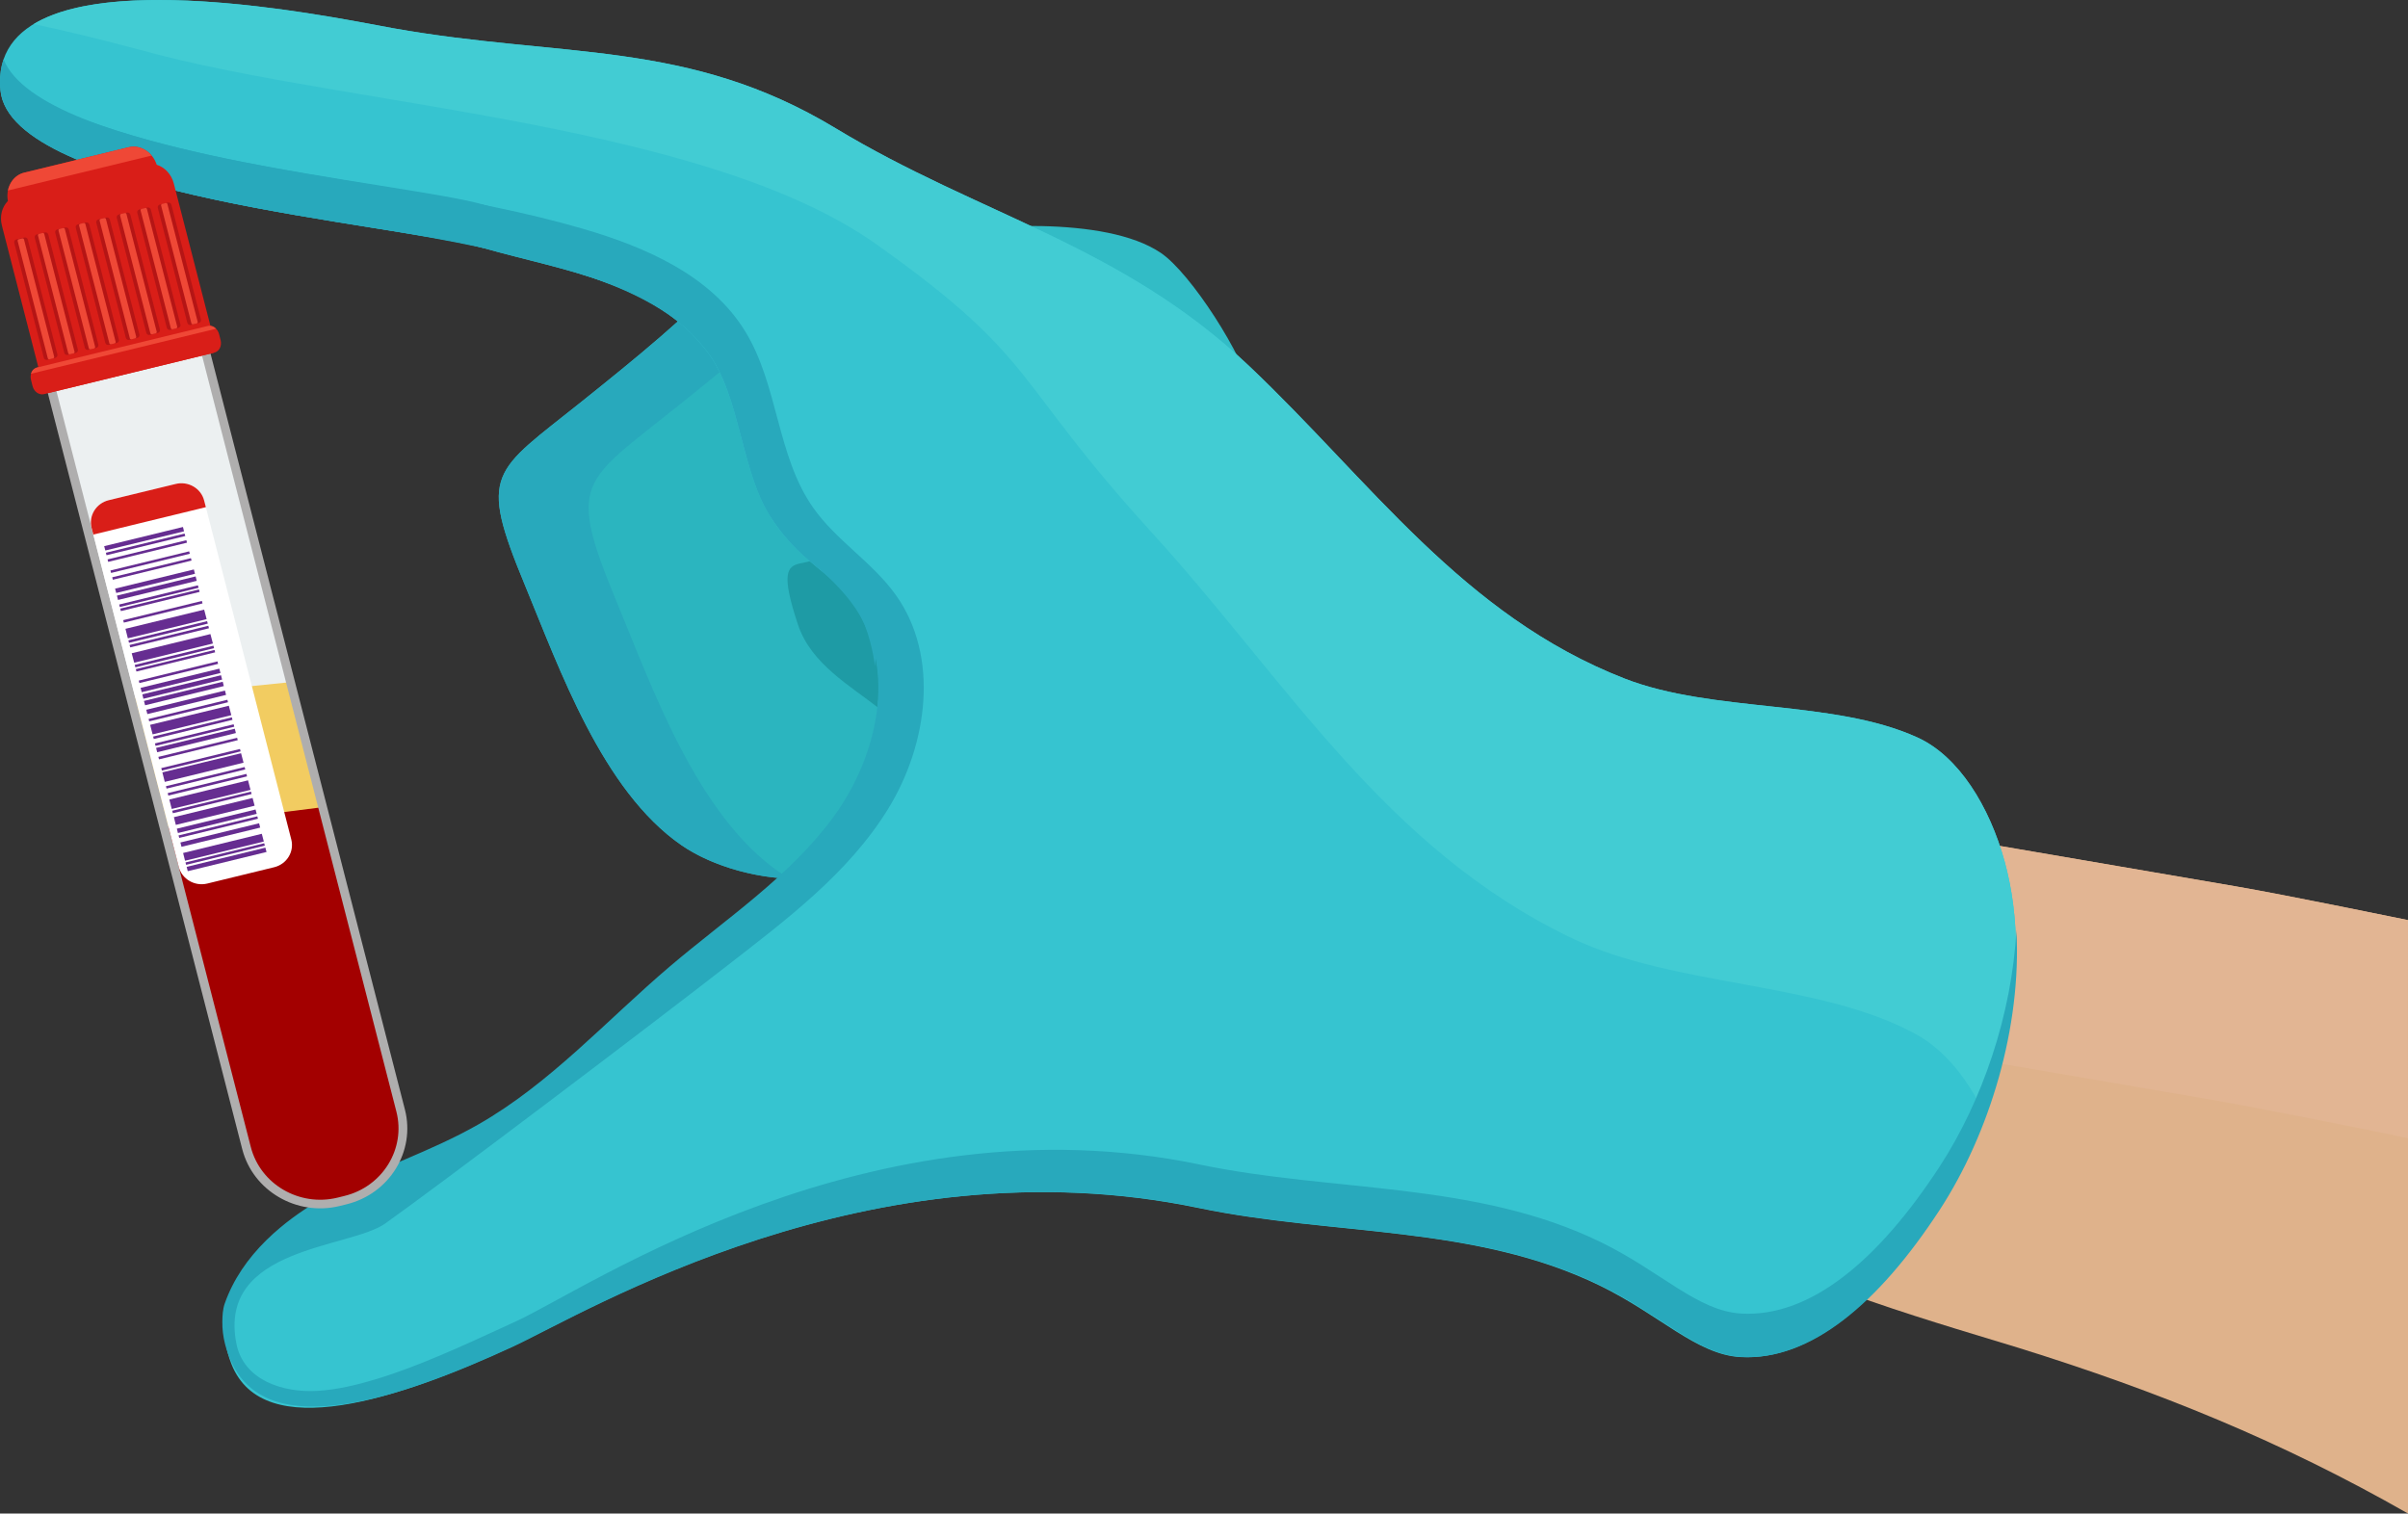 <?xml version="1.0" encoding="utf-8"?>
<!-- Generator: Adobe Illustrator 23.0.1, SVG Export Plug-In . SVG Version: 6.00 Build 0)  -->
<svg version="1.1" id="Camada_1" xmlns="http://www.w3.org/2000/svg" xmlns:xlink="http://www.w3.org/1999/xlink" x="0px" y="0px"
	 viewBox="0 0 311.15 195.59" style="enable-background:new 0 0 311.15 195.59;" xml:space="preserve">
<rect x="0" y="0" width="311.15" height="195.59" fill="#333333" stroke="none"/>
<style type="text/css">
	.st0{fill:none;}
	.st1{fill:#1E9BA5;}
	.st2{fill:#2BB5BF;}
	.st3{fill:#28A9BC;}
	.st4{fill:#32BCC6;}
	.st5{fill:#DFB28B;}
	.st6{fill:#E2B593;}
	.st7{fill:#36C4D0;}
	.st8{fill:#42CCD3;}
	.st9{fill:#ECF0F1;}
	.st10{fill:#F2CC61;}
	.st11{fill:#A30000;}
	.st12{fill:#AFAEAE;}
	.st13{fill:#D91E18;}
	.st14{fill:#B51515;}
	.st15{fill:#EF4836;}
	.st16{fill:#FFFFFF;}
	.st17{fill:#662D91;}
</style>
<path class="st0" d="M298.62-5782.32"/>
<path class="st0" d="M298.62,5469.07"/>
<path class="st0" d="M298.62-5782.32"/>
<path class="st0" d="M298.62,5469.07"/>
<path class="st0" d="M238.21,123"/>
<path class="st0" d="M298.62-5782.32"/>
<path class="st0" d="M298.62,5469.07"/>
<path class="st1" d="M111.98,94.82h-6.5c-3.9,0-7.09-3.19-7.09-7.09V71.96c0-3.9,3.19-7.09,7.09-7.09h6.5c3.9,0,7.09,3.19,7.09,7.09
	v15.77C119.07,91.63,115.88,94.82,111.98,94.82"/>
<path class="st2" d="M94.79,34.52C88.85,40.9,82.01,46.4,75.23,51.84c-11.56,9.27-13.48,9.09-7.4,23.78
	c4.46,10.78,9.98,26.53,20.22,33.6c7.98,5.51,25.29,7.43,29.99-4.21c5.34-13.21-11.52-14.05-14.93-24.29
	c-4.46-13.38,3.4-3.31,4.96-13.14C109.31,59.8,97.86,42.15,94.79,34.52"/>
<path class="st3" d="M100.78,112.76c-10.73-7.4-16.5-23.9-21.18-35.19c-6.37-15.39-4.36-15.2,7.75-24.91
	c3.92-3.14,7.84-6.3,11.62-9.63c-1.75-3.35-3.31-6.34-4.18-8.52C88.85,40.9,82.01,46.4,75.23,51.84
	c-11.56,9.27-13.48,9.09-7.4,23.78c4.46,10.78,9.98,26.53,20.22,33.6c3.49,2.41,8.77,4.13,14,4.33
	C101.61,113.3,101.18,113.04,100.78,112.76"/>
<path class="st4" d="M119.11,30.35c7.26-1.24,23.63-2.56,30.87,2.32c3.92,2.64,10.8,13.46,11.77,18.09
	C156.45,48,117.66,35.75,119.11,30.35"/>
<path class="st5" d="M223.87,159.85c5.84,5.36,29.43,11.99,36.99,14.34c17.93,5.58,33.98,12.08,50.29,21.4v-76.69
	c0,0-15.92-3.28-22.25-4.36c-12.41-2.13-24.82-4.25-37.22-6.38c-2.58-0.44-5.78-0.63-7.22,1.55c-0.57,0.87-0.71,1.94-0.82,2.98
	c-0.65,6.18-0.69,12.42-0.14,18.61c0.48,5.32,1.37,10.89-0.61,15.86c-1.06,2.67-2.89,4.96-4.07,7.59
	C237.65,157.37,223.87,159.85,223.87,159.85"/>
<path class="st6" d="M284.85,141.96c-13.67-2.34-27.33-4.68-41-7.02c-0.11-1.21-0.24-2.43-0.35-3.63
	c-0.56-6.19-0.51-12.43,0.14-18.61c0.11-1.03,0.25-2.11,0.82-2.98c1.44-2.19,4.65-2,7.22-1.55c12.41,2.13,24.82,4.25,37.22,6.38
	c6.33,1.08,22.25,4.36,22.25,4.36s-0.09,12.9,0,28.17C304.02,145.59,291.16,143.04,284.85,141.96"/>
<path class="st7" d="M29.92,176.31c4.13,10.33,21.58,4.5,36.25-2.28c9.35-4.32,46.16-26.79,88.72-17.92
	c17.32,3.61,35.67,2.15,51.83,10.03c7.76,3.78,12.5,8.92,18.17,9.23c8.9,0.49,17.68-6.85,25.6-18.98
	c8.06-12.35,12.5-30.58,8.55-45.02c-1.97-7.19-5.95-13.64-11.26-16.06c-10.81-4.94-26.38-3.16-37.83-7.61
	c-20.98-8.17-32.91-25.61-48.59-40.44c-16.5-15.62-34.83-19.46-53.37-30.67C88.91,5.05,72.76,7.56,50.75,3.64
	C43.45,2.34-1.8-7.42,0.06,11.68C1.37,25.2,51.49,28.94,62.49,32.06c10.47,2.97,22.06,4.43,28.85,13.33
	c4.51,5.9,4.2,15.61,8.72,22.14c5.3,7.65,11.05,6.96,13.1,17.22c1.65,8.21-2.04,17.51-7.37,23.72
	c-5.53,6.44-13.04,11.39-19.16,17.37c-7.72,7.54-13.93,13.88-23.64,19.32C53.7,150.38,23.53,160.31,29.92,176.31"/>
<path class="st8" d="M20.85,7.17c25.88,6.59,70.65,8.98,92.38,24.39c21.11,14.98,17.32,17.21,35.6,37.26
	c17.38,19.05,30.07,40.88,54.35,52.45c13.25,6.31,31.96,5.55,44.41,12.39c3.75,2.06,6.77,5.88,8.95,10.55
	c3.9-10.57,5.29-22.65,2.5-32.84c-1.97-7.19-5.96-13.64-11.26-16.06c-10.81-4.94-26.38-3.16-37.83-7.61
	c-20.98-8.17-32.91-25.61-48.59-40.45c-16.5-15.62-34.83-19.46-53.37-30.67C88.91,5.05,72.76,7.56,50.75,3.64
	C44.99,2.62,15.58-3.68,4.36,3.11C12.02,4.74,18.34,6.53,20.85,7.17"/>
<path class="st3" d="M91.34,45.39c4.51,5.9,4.2,15.61,8.72,22.14c5.3,7.65,10.7,6.76,12.75,17.02c0.1,0.52,0.19,1.05,0.25,1.59
	c0.27-2.43,0.21-4.87-0.25-7.2c-2.06-10.26-7.46-9.37-12.75-17.02c-4.52-6.53-4.22-16.24-8.72-22.14
	c-6.79-8.9-18.39-10.37-28.85-13.33C51.94,23.46,5.4,19.89,0.46,7.67c-0.4,1.17-0.55,2.5-0.4,4.01
	C1.37,25.2,51.49,28.95,62.49,32.06C72.95,35.03,84.55,36.5,91.34,45.39"/>
<path class="st3" d="M64.03,26.79c3.81,0.79,7.59,1.7,11.31,2.78c8.13,2.37,16.55,6.05,20.97,13.28c4.26,6.96,4.06,16.06,8.75,22.74
	c2.98,4.25,7.66,7.06,10.68,11.28c5.69,7.96,4.15,19.33-0.98,27.66c-5.13,8.33-13.18,14.34-20.9,20.34
	c-10.05,7.82-36.88,28.12-44.08,33.24c-4.56,3.25-21.68,2.98-19.24,15.5c0.92,4.73,5.97,6.39,10.45,6.13
	c2.57-0.15,5.1-0.76,7.56-1.5c2.81-0.85,5.55-1.91,8.25-3.05c2.76-1.16,5.47-2.41,8.19-3.66c0.58-0.27,1.17-0.54,1.76-0.81
	c9.35-4.32,45.7-29.1,88.27-20.23c17.32,3.61,35.67,2.15,51.83,10.03c7.76,3.78,12.5,8.92,18.17,9.23
	c8.9,0.49,17.68-6.85,25.6-18.98c5.53-8.47,9.35-19.7,9.93-30.58c0.69,12.51-3.45,26.26-9.93,36.19
	c-7.92,12.12-16.7,19.47-25.6,18.98c-5.67-0.31-10.42-5.45-18.17-9.23c-16.16-7.88-34.51-6.42-51.83-10.03
	c-42.57-8.87-79.38,13.6-88.72,17.92c-14.67,6.78-31.37,12.28-36.25,2.28c-0.84-1.71-1.35-3.59-1.32-5.5
	c0.01-0.79,0.05-1.61,0.31-2.35c0.27-0.77,0.59-1.52,0.96-2.25c1.48-2.94,3.7-5.46,6.21-7.56c2.02-1.69,4.25-3.14,6.57-4.39
	c6.16-3.32,12.91-5.45,18.99-8.92c9.34-5.32,16.64-13.52,24.83-20.48c7.31-6.21,15.52-11.62,21.17-19.38
	c5.64-7.76,8.11-18.91,2.76-26.87c-3.02-4.5-8.08-7.35-10.99-11.92c-3.67-5.77-3.34-13.34-6.73-19.28
	c-3.51-6.16-10.39-9.54-17.11-11.79c-21.64-7.27-45.51-6.65-66.57-15.46C4.93,18.4,0.37,15.22,0,10.7
	C19.54,20.99,42.32,22.27,64.03,26.79"/>
<path class="st9" d="M43.75,155.3l0.89-0.22c5.26-1.28,8.45-6.46,7.13-11.58L23.83,34.84L3.91,39.69l27.94,108.67
	C33.17,153.48,38.49,156.58,43.75,155.3"/>
<polygon class="st10" points="37.54,88.15 41.69,104.31 21.77,109.16 16.46,90.3 "/>
<path class="st11" d="M41.69,104.31l10.08,39.21c1.32,5.11-1.88,10.3-7.13,11.58l-0.89,0.22c-5.26,1.28-10.58-1.83-11.89-6.94
	L21.3,106.88L41.69,104.31z"/>
<path class="st12" d="M31.3,148.5L3.22,39.29l21.02-5.12l28.08,109.21c1.39,5.4-2,10.9-7.55,12.25l-0.89,0.22
	C38.34,157.2,32.69,153.9,31.3,148.5 M4.61,40.1l27.8,108.13c1.24,4.81,6.26,7.74,11.2,6.54l0.89-0.22c4.94-1.2,7.95-6.09,6.72-10.9
	L23.42,35.51L4.61,40.1z"/>
<path class="st13" d="M20.25,21.29c-0.53-1.63-2.11-2.63-3.63-2.26L3.13,22.31c-0.65,0.16-1.19,0.55-1.57,1.07
	c-0.51,0.69-0.72,1.63-0.54,2.59c-0.75,0.76-1.09,1.95-0.78,3.16l5.43,21.11c0.09,0.36,0.43,0.59,0.76,0.51l21.04-5.12
	c0.33-0.08,0.52-0.44,0.42-0.8l-5.43-21.11C22.15,22.51,21.28,21.61,20.25,21.29"/>
<path class="st14" d="M7.15,46.24L6.1,46.5c-0.2,0.05-0.39-0.07-0.44-0.26L1.84,31.37c-0.05-0.19,0.07-0.38,0.26-0.43l1.05-0.25
	c0.19-0.05,0.39,0.07,0.44,0.26l3.83,14.87C7.46,46,7.34,46.2,7.15,46.24"/>
<path class="st15" d="M6.85,46.32L6.4,46.43c-0.1,0.02-0.2-0.03-0.22-0.13l-3.9-15.16c-0.02-0.1,0.04-0.19,0.14-0.22l0.46-0.11
	c0.1-0.02,0.2,0.03,0.22,0.13l3.9,15.16C7.01,46.19,6.95,46.29,6.85,46.32"/>
<path class="st14" d="M9.8,45.6l-1.05,0.26c-0.2,0.05-0.39-0.07-0.44-0.26L4.49,30.72c-0.05-0.19,0.07-0.38,0.26-0.43l1.05-0.25
	c0.19-0.05,0.39,0.07,0.44,0.26l3.82,14.87C10.11,45.36,9.99,45.55,9.8,45.6"/>
<path class="st15" d="M9.5,45.67l-0.46,0.11c-0.1,0.02-0.2-0.03-0.22-0.13L4.91,30.44c-0.02-0.1,0.04-0.19,0.13-0.22l0.46-0.11
	c0.1-0.02,0.2,0.03,0.22,0.13l3.91,15.21C9.66,45.55,9.6,45.65,9.5,45.67"/>
<path class="st14" d="M12.45,44.95l-1.05,0.26c-0.19,0.05-0.39-0.07-0.44-0.26L7.14,30.08c-0.05-0.19,0.07-0.38,0.26-0.43l1.05-0.25
	c0.19-0.05,0.39,0.07,0.44,0.26l3.82,14.87C12.76,44.71,12.64,44.91,12.45,44.95"/>
<path class="st15" d="M12.16,45.03l-0.46,0.11c-0.1,0.02-0.2-0.03-0.22-0.13L7.56,29.8C7.54,29.7,7.6,29.6,7.7,29.58l0.46-0.11
	c0.1-0.02,0.2,0.03,0.22,0.13l3.91,15.21C12.31,44.9,12.25,45,12.16,45.03"/>
<path class="st14" d="M15.1,44.31l-1.05,0.26c-0.19,0.05-0.39-0.07-0.44-0.26L9.79,29.43c-0.05-0.19,0.07-0.38,0.26-0.43l1.05-0.25
	c0.19-0.05,0.39,0.07,0.44,0.26l3.82,14.87C15.41,44.07,15.29,44.26,15.1,44.31"/>
<path class="st15" d="M14.81,44.38l-0.46,0.11c-0.1,0.02-0.2-0.04-0.22-0.13l-3.91-15.21c-0.02-0.1,0.04-0.19,0.13-0.22l0.46-0.11
	c0.1-0.02,0.2,0.03,0.22,0.13l3.91,15.21C14.96,44.26,14.9,44.36,14.81,44.38"/>
<path class="st14" d="M17.75,43.66l-1.05,0.26c-0.19,0.05-0.39-0.07-0.44-0.26l-3.82-14.87c-0.05-0.19,0.07-0.38,0.26-0.43
	l1.05-0.25c0.19-0.05,0.39,0.07,0.44,0.26l3.83,14.87C18.06,43.42,17.94,43.62,17.75,43.66"/>
<path class="st15" d="M17.46,43.73L17,43.85c-0.1,0.02-0.2-0.04-0.22-0.13l-3.91-15.21c-0.02-0.1,0.04-0.19,0.14-0.22l0.46-0.11
	c0.1-0.02,0.2,0.03,0.22,0.13l3.91,15.21C17.61,43.61,17.55,43.71,17.46,43.73"/>
<path class="st14" d="M20.4,43.02l-1.05,0.26c-0.19,0.05-0.39-0.07-0.44-0.26l-3.82-14.87c-0.05-0.19,0.07-0.38,0.26-0.43l1.05-0.25
	c0.19-0.05,0.39,0.07,0.44,0.26l3.83,14.87C20.71,42.78,20.6,42.97,20.4,43.02"/>
<path class="st15" d="M20.11,43.09l-0.46,0.11c-0.1,0.02-0.2-0.04-0.22-0.13l-3.91-15.21c-0.02-0.1,0.04-0.19,0.14-0.22l0.46-0.11
	c0.1-0.02,0.2,0.03,0.22,0.13l3.91,15.21C20.26,42.97,20.2,43.06,20.11,43.09"/>
<path class="st14" d="M23.05,42.37L22,42.63c-0.19,0.05-0.39-0.07-0.44-0.26L17.74,27.5c-0.05-0.19,0.07-0.38,0.26-0.43l1.05-0.25
	c0.19-0.05,0.39,0.07,0.44,0.26l3.83,14.87C23.36,42.13,23.25,42.32,23.05,42.37"/>
<path class="st15" d="M22.76,42.44l-0.46,0.11c-0.1,0.02-0.2-0.04-0.22-0.13l-3.91-15.21c-0.02-0.1,0.03-0.19,0.14-0.22l0.46-0.11
	c0.1-0.02,0.2,0.03,0.22,0.13l3.91,15.21C22.91,42.32,22.85,42.42,22.76,42.44"/>
<path class="st14" d="M25.7,41.73l-1.05,0.26c-0.19,0.05-0.39-0.07-0.44-0.26l-3.82-14.87c-0.05-0.19,0.07-0.38,0.26-0.43l1.05-0.25
	c0.2-0.05,0.39,0.07,0.44,0.26l3.83,14.87C26.01,41.49,25.89,41.68,25.7,41.73"/>
<path class="st15" d="M25.41,41.8l-0.46,0.11c-0.1,0.02-0.2-0.04-0.22-0.13l-3.91-15.21c-0.02-0.1,0.03-0.19,0.13-0.22l0.46-0.11
	c0.1-0.02,0.2,0.03,0.22,0.13l3.91,15.21C25.57,41.68,25.51,41.77,25.41,41.8"/>
<path class="st13" d="M27.69,45.57L5.7,50.93c-0.64,0.16-1.3-0.3-1.49-1.03L4,49.07c-0.18-0.72,0.18-1.43,0.82-1.59l21.99-5.35
	c0.5-0.12,1.01,0.13,1.3,0.59c0.08,0.13,0.14,0.27,0.19,0.43l0.21,0.82C28.69,44.71,28.33,45.42,27.69,45.57"/>
<path class="st15" d="M27.92,42.48c-0.29-0.3-0.7-0.45-1.1-0.35L4.8,47.49C4.4,47.59,4.11,47.9,4,48.3L27.92,42.48z"/>
<path class="st15" d="M16.61,19.03L3.13,22.31c-0.65,0.16-1.19,0.54-1.57,1.07c-0.26,0.36-0.44,0.79-0.54,1.24l18.57-4.52
	C18.85,19.22,17.72,18.76,16.61,19.03"/>
<path class="st16" d="M26.78,114.18l8.65-2.11c1.63-0.4,2.61-2,2.21-3.58l-11.26-43.8c-0.2-0.79-0.72-1.43-1.38-1.82
	c-0.67-0.39-1.48-0.53-2.3-0.33l-8.65,2.11c-1.63,0.4-2.62,2-2.21,3.58l11.26,43.8C23.51,113.61,25.16,114.57,26.78,114.18"/>
<path class="st13" d="M14.05,64.64l8.65-2.1c0.81-0.2,1.63-0.06,2.3,0.33c0.67,0.39,1.18,1.03,1.38,1.82l0.22,0.85l-14.54,3.54
	l-0.22-0.85C11.43,66.64,12.42,65.04,14.05,64.64"/>
<polygon class="st17" points="23.78,68.66 23.64,68.1 13.46,70.58 13.61,71.14 "/>
<polygon class="st17" points="23.94,69.27 23.85,68.95 13.68,71.43 13.76,71.75 "/>
<polygon class="st17" points="24.16,70.13 24.08,69.81 13.9,72.29 13.98,72.61 "/>
<polygon class="st17" points="24.53,71.56 24.44,71.25 14.27,73.72 14.35,74.04 "/>
<polygon class="st17" points="24.75,72.44 24.67,72.13 14.5,74.6 14.58,74.92 "/>
<polygon class="st17" points="25.66,75.96 25.57,75.64 15.4,78.12 15.48,78.44 "/>
<polygon class="st17" points="25.79,76.49 25.71,76.17 15.54,78.65 15.62,78.97 "/>
<polygon class="st17" points="26.17,77.98 26.09,77.66 15.92,80.14 16,80.46 "/>
<polygon class="st17" points="26.85,80.59 26.76,80.27 16.59,82.75 16.67,83.07 "/>
<polygon class="st17" points="27,81.19 26.92,80.87 16.74,83.35 16.83,83.66 "/>
<polygon class="st17" points="27.66,83.76 27.58,83.44 17.41,85.92 17.49,86.24 "/>
<polygon class="st17" points="27.8,84.3 27.72,83.99 17.55,86.47 17.63,86.78 "/>
<polygon class="st17" points="28.18,85.79 28.1,85.47 17.93,87.95 18.01,88.27 "/>
<polygon class="st17" points="29.46,90.75 29.38,90.43 19.2,92.91 19.28,93.22 "/>
<polygon class="st17" points="30.04,93.02 29.96,92.7 19.79,95.18 19.87,95.5 "/>
<polygon class="st17" points="30.27,93.91 30.19,93.6 20.02,96.07 20.1,96.39 "/>
<polygon class="st17" points="30.72,95.65 30.64,95.34 20.46,97.81 20.55,98.13 "/>
<polygon class="st17" points="31.09,97.1 31.01,96.79 20.84,99.26 20.92,99.58 "/>
<polygon class="st17" points="31.69,99.43 31.61,99.12 21.44,101.6 21.52,101.91 "/>
<polygon class="st17" points="31.92,100.33 31.84,100.01 21.67,102.49 21.75,102.81 "/>
<polygon class="st17" points="32.51,102.61 32.43,102.3 22.25,104.77 22.34,105.09 "/>
<polygon class="st17" points="33.33,105.8 33.25,105.49 23.07,107.96 23.16,108.28 "/>
<polygon class="st17" points="34.22,109.28 34.14,108.97 23.97,111.45 24.05,111.76 "/>
<polygon class="st17" points="25.19,74.15 25.05,73.59 14.87,76.07 15.02,76.63 "/>
<polygon class="st17" points="25.42,75.06 25.28,74.49 15.11,76.97 15.25,77.53 "/>
<polygon class="st17" points="26.7,80.01 26.38,78.78 16.21,81.26 16.52,82.49 "/>
<polygon class="st17" points="27.51,83.16 27.19,81.94 17.02,84.42 17.34,85.64 "/>
<polygon class="st17" points="29.89,92.42 29.57,91.2 19.4,93.67 19.72,94.9 "/>
<polygon class="st17" points="31.47,98.56 31.15,97.34 20.98,99.81 21.29,101.04 "/>
<polygon class="st17" points="32.37,102.07 32.05,100.84 21.88,103.32 22.19,104.54 "/>
<polygon class="st17" points="32.9,104.12 32.64,103.12 22.47,105.6 22.72,106.6 "/>
<polygon class="st17" points="34.09,108.75 33.83,107.75 23.66,110.23 23.91,111.23 "/>
<polygon class="st17" points="29.21,89.8 29.07,89.24 18.9,91.72 19.04,92.28 "/>
<polygon class="st17" points="30.48,94.73 30.34,94.17 20.17,96.65 20.31,97.21 "/>
<polygon class="st17" points="33.17,105.17 33.02,104.61 22.85,107.09 22.99,107.65 "/>
<polygon class="st17" points="33.62,106.95 33.48,106.39 23.31,108.87 23.45,109.43 "/>
<polygon class="st17" points="34.44,110.1 34.29,109.54 24.12,112.02 24.26,112.58 "/>
<polygon class="st17" points="28.92,88.66 28.78,88.1 18.6,90.58 18.75,91.14 "/>
<polygon class="st17" points="28.7,87.82 28.56,87.26 18.39,89.73 18.53,90.3 "/>
<polygon class="st17" points="28.49,86.97 28.34,86.41 18.17,88.89 18.31,89.45 "/>
<path class="st0" d="M298.62-5782.32"/>
<path class="st0" d="M298.62,5469.07"/>
<path class="st0" d="M298.62-5782.32"/>
<path class="st0" d="M298.62,5469.07"/>
<path class="st0" d="M298.62-5782.32"/>
<path class="st0" d="M298.62,5469.07"/>
<path class="st0" d="M298.62-5782.32"/>
<path class="st0" d="M298.62,5469.07"/>
<path class="st0" d="M298.62-5782.32"/>
<path class="st0" d="M298.62,5469.07"/>
<path class="st0" d="M298.62-5782.32"/>
<path class="st0" d="M298.62,5469.07"/>
<path class="st0" d="M298.62-5782.32"/>
<path class="st0" d="M298.62,5469.07"/>
<path class="st0" d="M298.62-5782.32"/>
<path class="st0" d="M298.62,5469.07"/>
<path class="st0" d="M298.62-5782.32"/>
<path class="st0" d="M298.62,5469.07"/>
<path class="st0" d="M298.62-5782.32"/>
<path class="st0" d="M298.62,5469.07"/>
<path class="st0" d="M298.62-5782.32"/>
<path class="st0" d="M298.62,5469.07"/>
<path class="st0" d="M298.62-5782.32"/>
<path class="st0" d="M298.62,5469.07"/>
<path class="st0" d="M298.62-5782.32"/>
<path class="st0" d="M298.62,5469.07"/>
<path class="st0" d="M298.62-5782.32"/>
<path class="st0" d="M298.62,5469.07"/>
<path class="st0" d="M298.62-5782.32"/>
<path class="st0" d="M298.62,5469.07"/>
<path class="st0" d="M298.62-5782.32"/>
<path class="st0" d="M298.62,5469.07"/>
<path class="st0" d="M298.62-5782.32"/>
<path class="st0" d="M298.62,5469.07"/>
<path class="st0" d="M298.62-5782.32"/>
<path class="st0" d="M298.62,5469.07"/>
<path class="st0" d="M298.62-5782.32"/>
<path class="st0" d="M298.62,5469.07"/>
<path class="st0" d="M298.62-5782.32"/>
<path class="st0" d="M298.62,5469.07"/>
<path class="st0" d="M298.62-5782.32"/>
<path class="st0" d="M298.62,5469.07"/>
<path class="st0" d="M298.62-5782.32"/>
<path class="st0" d="M298.62,5469.07"/>
<path class="st0" d="M298.62-5782.32"/>
<path class="st0" d="M298.62,5469.07"/>
<path class="st0" d="M298.62-5782.32"/>
<path class="st0" d="M298.62,5469.07"/>
<path class="st0" d="M298.62-5782.32"/>
<path class="st0" d="M298.62,5469.07"/>
<path class="st0" d="M298.62-5782.33"/>
<path class="st0" d="M298.62,5469.07"/>
</svg>
